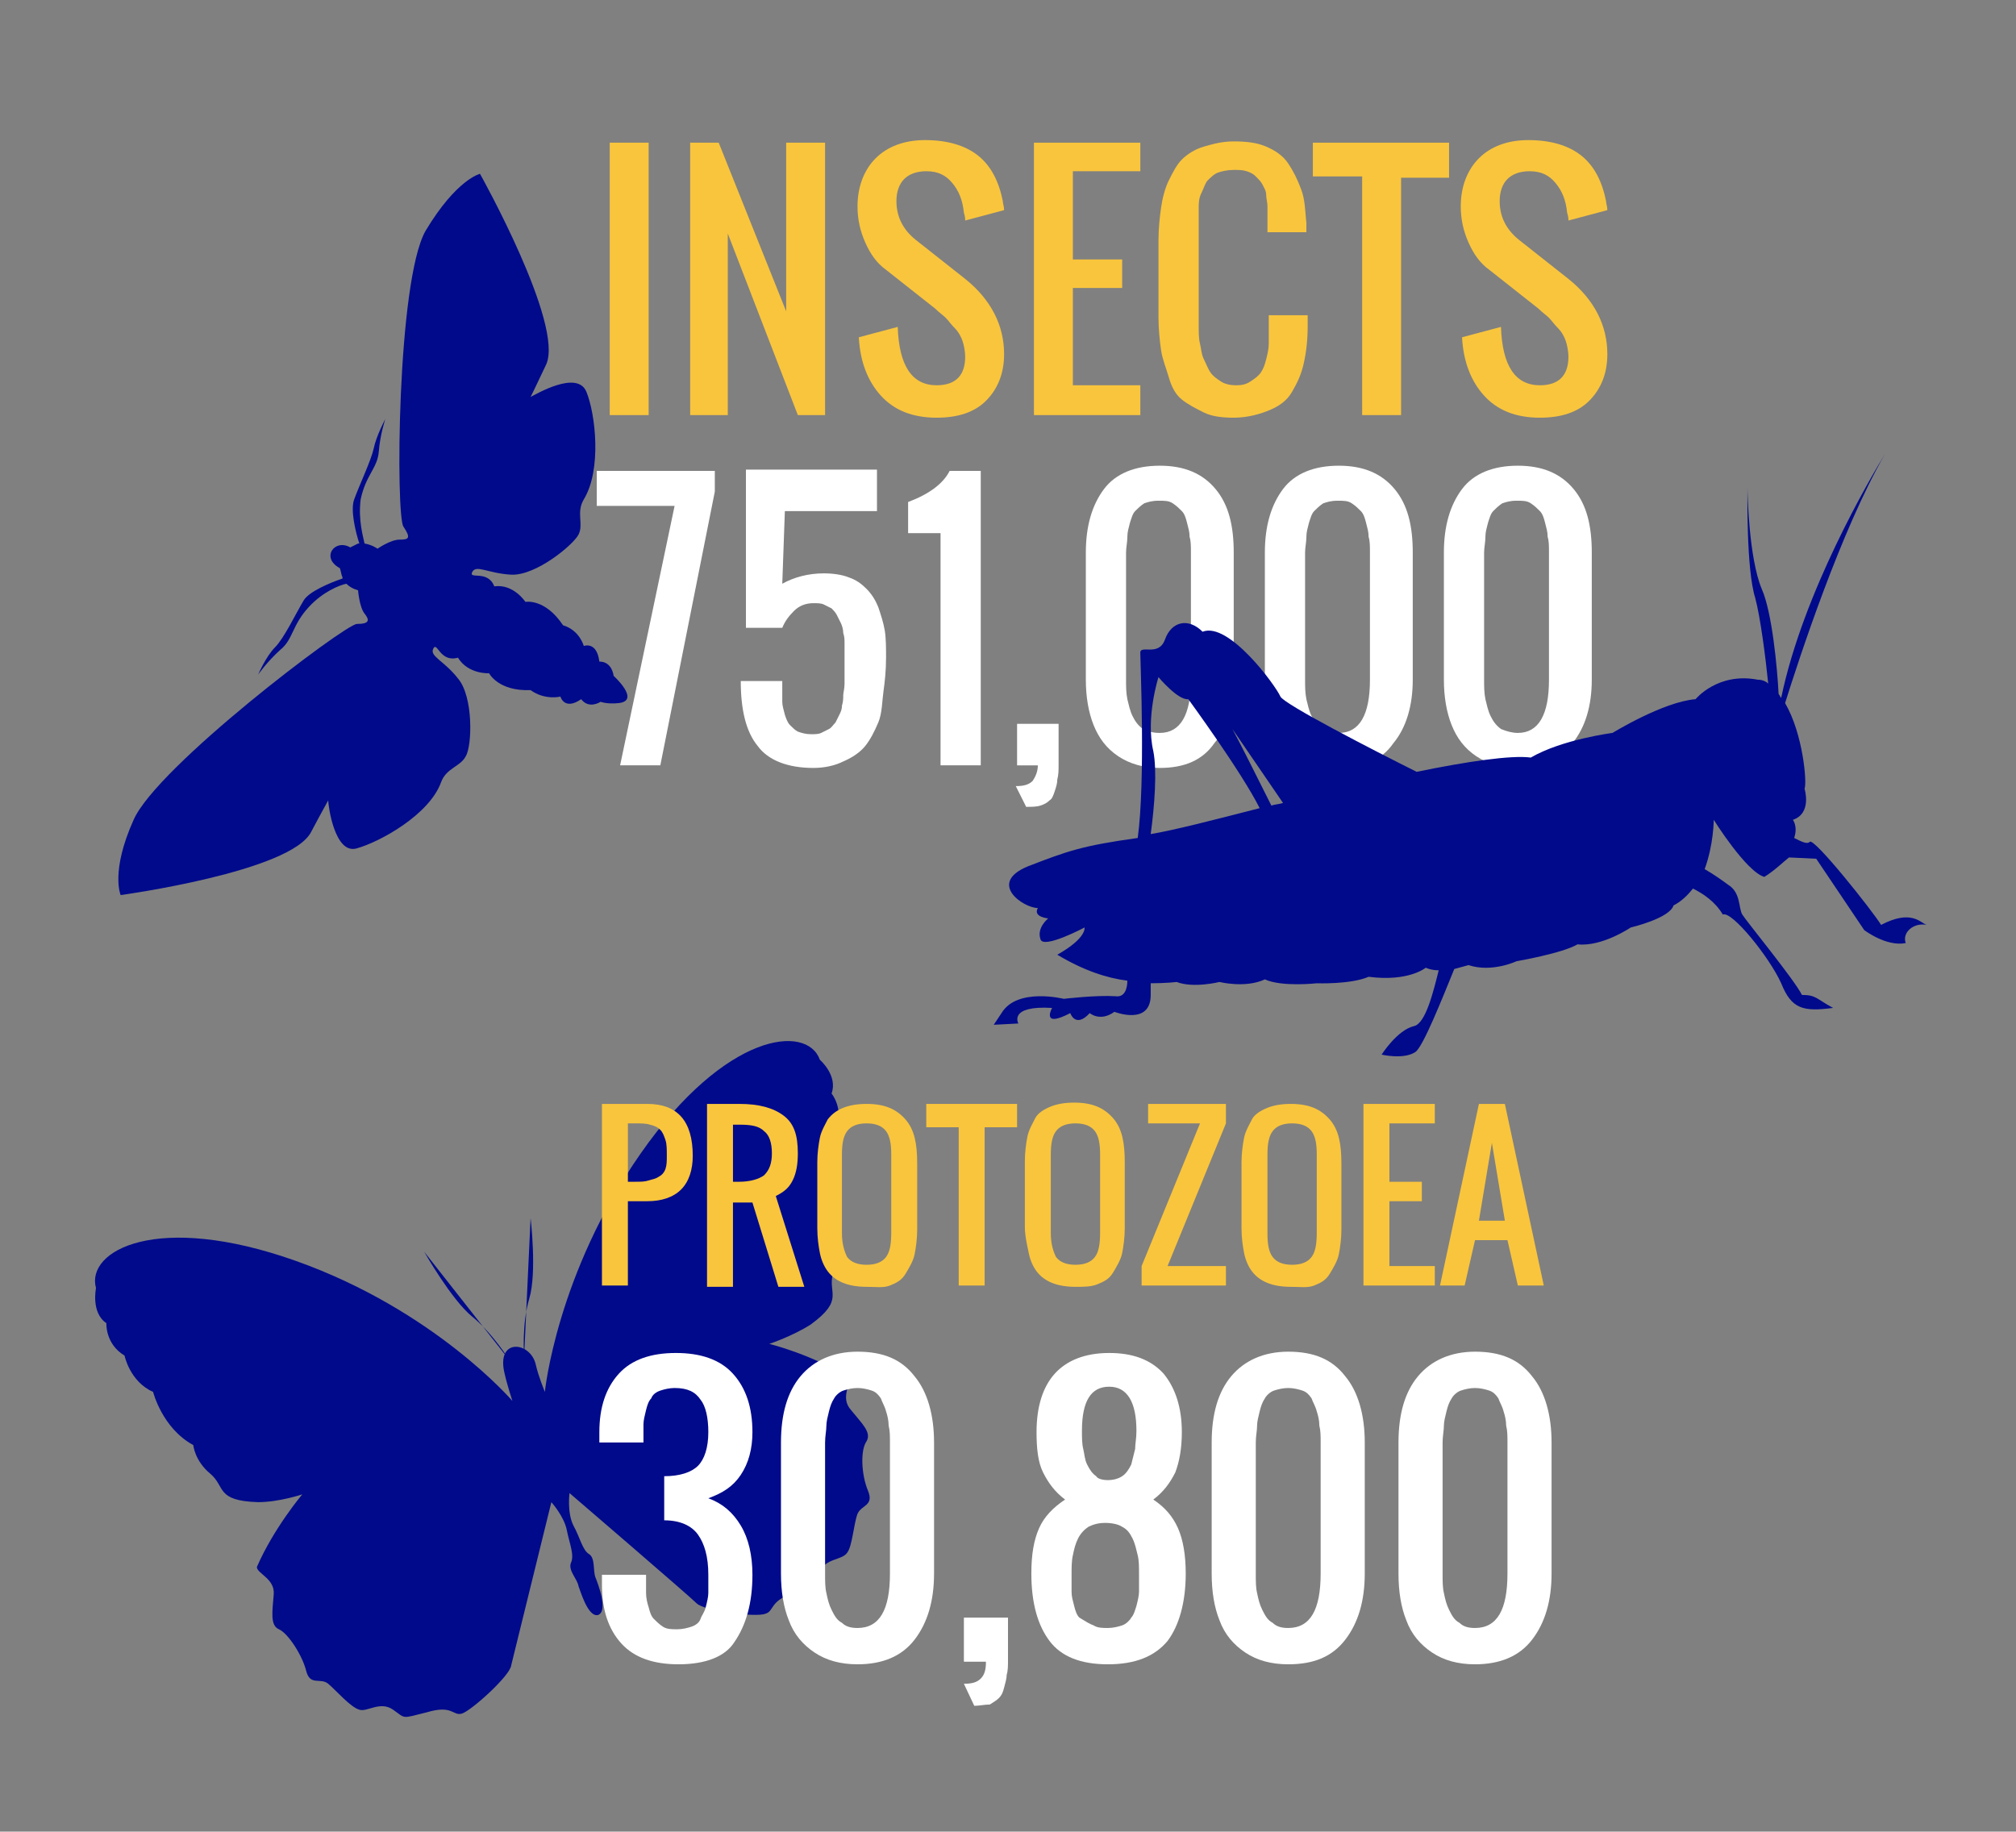 <?xml version="1.0" encoding="utf-8"?>
<!-- Generator: Adobe Illustrator 19.2.1, SVG Export Plug-In . SVG Version: 6.00 Build 0)  -->
<svg version="1.1" xmlns="http://www.w3.org/2000/svg" xmlns:xlink="http://www.w3.org/1999/xlink" x="0px" y="0px" width="155.4px"
	 height="141.2px" viewBox="0 0 155.4 141.2" enable-background="new 0 0 155.4 141.2" xml:space="preserve">
<rect x="0" y="0" width="155.4" height="141.2" fill="#808080" stroke="none"/>
<g id="butterfly">
	<g>
		<path fill="#000A8B" d="M46.1,124.5c0.8-0.3,0-2.4-0.2-2.9c-0.2-0.5,0-1.5-0.5-1.8s-0.7-1.3-1.2-2.2c-0.5-1-0.3-2.5-0.3-2.5
			s9.2,7.9,9.8,8.5c0.6,0.6,4.6,1.1,5.3,0.8c0.7-0.2,0.3-1,2.2-1.6c1.9-0.7,1.6-0.5,2-1.6s1.7-0.9,2.1-1.5c0.4-0.5,0.5-2.2,0.8-3
			c0.3-0.7,1.3-0.6,0.8-1.8c-0.5-1.2-0.6-3.1-0.1-3.8c0.4-0.7-0.4-1.4-1.2-2.4c-0.9-1,0.1-2.1-0.2-2.5c-2.8-1.8-6.1-2.6-6.1-2.6
			s1.8-0.6,3.2-1.5c2.6-1.9,1.3-2.4,1.7-3.9c0.4-1.5-0.2-2.5-0.2-2.5c1.2-2.5,0.2-5.1,0.2-5.1c1-1.7,0.2-3.5,0.2-3.5
			c0.7-1.6-0.3-2.8-0.3-2.8c0.5-1.4-0.9-2.6-0.9-2.6c-1-2.8-7.3-2.1-13.8,7.2S42,107.3,42,107.3s-0.5-1.2-0.7-2.1
			c-0.4-1.8-3.1-2.1-2.4,0.7c0.2,0.9,0.6,2.1,0.6,2.1s-6-7-16.7-10.8c-10.7-3.8-16.2-0.8-15.4,2.1c0,0-0.4,1.9,0.8,2.7
			c0,0-0.1,1.6,1.4,2.5c0,0,0.4,2,2.2,2.8c0,0,0.7,2.8,3.1,4.1c0,0,0.1,1.2,1.3,2.2c1.2,1,0.4,2.1,3.7,2.2c1.6,0,3.4-0.6,3.4-0.6
			s-2.2,2.6-3.5,5.6c0,0.5,1.4,0.9,1.3,2.1c-0.1,1.3-0.3,2.4,0.4,2.7s1.8,2,2.1,3.2c0.3,1.2,1.1,0.5,1.7,1s1.7,1.8,2.4,2
			c0.6,0.2,1.6-0.7,2.6,0s0.6,0.7,2.6,0.2c2-0.6,2,0.3,2.7,0.1c0.7-0.2,3.7-2.9,3.8-3.7c0.2-0.8,3.1-12.6,3.1-12.6s1,1.1,1.2,2.2
			c0.2,1,0.6,1.9,0.3,2.5c-0.2,0.6,0.5,1.2,0.6,1.8C44.7,122.5,45.3,124.7,46.1,124.5z"/>
		<path fill="#000A8B" d="M39.3,104.9c0,0-1.3-2.1-2.9-3.4s-3.7-5-3.7-5"/>
		<path fill="#000A8B" d="M40.4,104.6c0,0-0.2-2.5,0.4-4.5c0.6-2,0.1-6.2,0.1-6.2"/>
	</g>
</g>
<g id="moth">
	<path fill="#000A8B" d="M37,13.4c0,0,6.5,11.6,5.1,14.7c-0.8,1.7-1.1,2.3-1.2,2.5c0,0,0,0,0,0s0,0.1,0,0c0.4-0.2,3.6-2.1,4.3-0.4
		c0.7,1.7,1.2,6-0.2,8.3c-0.6,1,0,1.9-0.4,2.7c-0.4,0.8-3.3,3.2-5.2,3.1c-1.8-0.1-2.7-0.8-3-0.2c-0.3,0.6,1.2-0.2,1.7,1.1
		c1.5-0.2,2.4,1.2,2.4,1.2s1.5-0.3,2.9,1.8c1.3,0.4,1.6,1.6,1.6,1.6s1-0.4,1.2,1.2c1,0,1.1,1.1,1.1,1.1s2.1,1.9,0.4,2.1
		c-0.9,0.1-1.4-0.1-1.4-0.1s-0.9,0.6-1.5-0.2c-1.3,0.9-1.6-0.2-1.6-0.2S42,54,40.9,53.2c-2.5,0.1-3.2-1.3-3.2-1.3s-1.6,0.1-2.4-1.2
		c-1.4,0.4-1.6-1.3-1.9-0.7c-0.3,0.6,0.8,0.9,1.9,2.3c1.2,1.4,1.1,5.2,0.6,6c-0.4,0.8-1.5,0.9-1.9,2c-0.9,2.5-4.7,4.6-6.5,5.1
		c-1.7,0.5-2.2-3.3-2.2-3.7c0.1-0.1,0,0,0,0s0,0,0,0c-0.1,0.2-0.4,0.7-1.3,2.4C22.5,67.2,9.3,69,9.3,69s-0.8-1.8,1-5.8
		c1.8-4.1,16.2-15,17.2-15.1c1,0,1-0.3,0.6-0.8c-0.4-0.5-0.5-1.8-0.5-1.8s-0.5-0.1-0.9-0.5c-0.5,0.1-1.8,0.6-2.9,1.8
		c-1.3,1.4-1.2,2.5-2.2,3.3c-1,0.9-1.7,1.9-1.7,1.9s0.6-1.4,1.3-2.1c0.7-0.7,1.6-2.6,2.2-3.6c0.4-0.7,2.1-1.4,3-1.7c0,0,0,0,0-0.1
		c-0.1-0.2-0.1-0.4-0.2-0.7c-1.5-0.8-0.4-2.3,0.8-1.6c0.2-0.1,0.4-0.2,0.6-0.3c0,0,0,0,0.1,0c-0.3-0.9-0.7-2.6-0.4-3.4
		c0.4-1.1,1.3-3,1.5-3.9c0.2-1,0.9-2.3,0.9-2.3s-0.4,1.2-0.5,2.5c-0.1,1.3-1,1.8-1.4,3.7c-0.2,1.6,0.2,2.9,0.3,3.4
		c0.6,0.1,1,0.4,1,0.4s1-0.7,1.7-0.7c0.7,0,0.9-0.1,0.3-1c-0.6-0.8-0.5-18.9,1.7-22.8C35.2,13.8,37,13.4,37,13.4z"/>
</g>
<g id="insects-text">
	<g>
		<path fill="#F9C53D" d="M47,32V11h3v21H47z"/>
		<path fill="#F9C53D" d="M53.2,32V11h2.2l5.2,13V11h3v21h-2.1l-5.4-14v14H53.2z"/>
		<path fill="#F9C53D" d="M72.2,32.2c-1.9,0-3.3-0.6-4.3-1.7s-1.6-2.6-1.7-4.5l3-0.8c0.1,3,1.1,4.5,3,4.5c1.5,0,2.2-0.8,2.2-2.2
			c0-0.4-0.1-0.9-0.2-1.2s-0.3-0.7-0.6-1s-0.5-0.6-0.7-0.8s-0.5-0.4-0.8-0.7l-3.8-3c-0.7-0.5-1.2-1.2-1.6-2.1s-0.6-1.8-0.6-2.8
			c0-1.5,0.5-2.8,1.4-3.7s2.2-1.4,3.8-1.4c1.7,0,3.1,0.4,4.1,1.2s1.6,2,1.9,3.5c0,0.2,0.1,0.4,0.1,0.7l-3,0.8c0-0.1,0-0.3-0.1-0.6
			c-0.1-1-0.4-1.7-0.9-2.3s-1.1-0.9-2-0.9c-0.7,0-1.3,0.2-1.7,0.6s-0.6,1-0.6,1.7c0,1.2,0.5,2.2,1.5,3l3.8,3c2,1.6,3,3.6,3,5.8
			c0,1.5-0.5,2.7-1.4,3.6S73.8,32.2,72.2,32.2z"/>
		<path fill="#F9C53D" d="M79.7,32V11h8.2v2.2h-5.2V20h3.8v2.2h-3.8v7.5h5.2V32H79.7z"/>
		<path fill="#F9C53D" d="M95.1,32.2c-0.9,0-1.7-0.1-2.3-0.4s-1.2-0.6-1.7-1s-0.8-1-1-1.7s-0.5-1.4-0.6-2.1s-0.2-1.6-0.2-2.5v-6
			c0-0.9,0.1-1.8,0.2-2.5s0.3-1.5,0.6-2.1s0.6-1.2,1-1.6s1-0.8,1.7-1s1.4-0.4,2.3-0.4c1,0,1.8,0.1,2.5,0.4s1.3,0.7,1.7,1.3
			s0.7,1.2,1,2s0.3,1.6,0.4,2.6c0,0.1,0,0.4,0,0.7h-3V17c0-0.4,0-0.8,0-1.1s-0.1-0.6-0.1-0.9s-0.2-0.6-0.3-0.8s-0.3-0.4-0.5-0.6
			s-0.4-0.3-0.7-0.4s-0.6-0.1-1-0.1c-0.5,0-0.9,0.1-1.2,0.2s-0.6,0.4-0.8,0.6s-0.3,0.6-0.5,1s-0.2,0.8-0.2,1.2s0,0.9,0,1.5v7.5
			c0,0.5,0,1,0.1,1.4s0.1,0.8,0.3,1.2s0.3,0.7,0.5,1s0.5,0.5,0.8,0.7s0.7,0.3,1.2,0.3s0.8-0.1,1.1-0.3s0.6-0.4,0.8-0.7
			s0.3-0.6,0.4-1s0.2-0.8,0.2-1.2s0-0.8,0-1.4v-0.8h3v0.8c0,1.1-0.1,2-0.3,2.9s-0.5,1.5-0.9,2.2s-1,1.1-1.7,1.4S96.2,32.2,95.1,32.2
			z"/>
		<path fill="#F9C53D" d="M105,32V13.6h-3.8V11h10.5v2.7H108V32H105z"/>
		<path fill="#F9C53D" d="M118.7,32.2c-1.9,0-3.3-0.6-4.3-1.7s-1.6-2.6-1.7-4.5l3-0.8c0.1,3,1.1,4.5,3,4.5c1.5,0,2.2-0.8,2.2-2.2
			c0-0.4-0.1-0.9-0.2-1.2s-0.3-0.7-0.6-1s-0.5-0.6-0.7-0.8s-0.5-0.4-0.8-0.7l-3.8-3c-0.7-0.5-1.2-1.2-1.6-2.1s-0.6-1.8-0.6-2.8
			c0-1.5,0.5-2.8,1.4-3.7s2.2-1.4,3.8-1.4c1.7,0,3.1,0.4,4.1,1.2s1.6,2,1.9,3.5c0,0.2,0.1,0.4,0.1,0.7l-3,0.8c0-0.1,0-0.3-0.1-0.6
			c-0.1-1-0.4-1.7-0.9-2.3s-1.1-0.9-2-0.9c-0.7,0-1.3,0.2-1.7,0.6s-0.6,1-0.6,1.7c0,1.2,0.5,2.2,1.5,3l3.8,3c2,1.6,3,3.6,3,5.8
			c0,1.5-0.5,2.7-1.4,3.6S120.3,32.2,118.7,32.2z"/>
		<path fill="#FFFFFF" d="M47.8,59l4.2-20h-6v-2.7h9.1v1.6L50.9,59H47.8z"/>
		<path fill="#FFFFFF" d="M62.7,59.2c-2,0-3.5-0.6-4.3-1.7c-0.9-1.1-1.3-2.8-1.3-5h3.2V53c0,0.4,0,0.8,0,1.1c0,0.3,0.1,0.6,0.2,1
			c0.1,0.3,0.2,0.6,0.4,0.8c0.2,0.2,0.4,0.4,0.6,0.5c0.3,0.1,0.6,0.2,1,0.2c0.3,0,0.6,0,0.8-0.1c0.2-0.1,0.4-0.2,0.6-0.3
			c0.2-0.1,0.3-0.3,0.5-0.5c0.1-0.2,0.2-0.4,0.3-0.6c0.1-0.2,0.2-0.4,0.2-0.7c0.1-0.3,0.1-0.6,0.1-0.8c0-0.2,0.1-0.5,0.1-0.9
			c0-0.4,0-0.7,0-0.9c0-0.2,0-0.5,0-0.9c0-0.2,0-0.3,0-0.4c0-0.4,0-0.7,0-0.9c0-0.3,0-0.5-0.1-0.8c0-0.3-0.1-0.6-0.2-0.8
			c-0.1-0.2-0.2-0.4-0.3-0.6c-0.1-0.2-0.3-0.4-0.4-0.5c-0.2-0.1-0.4-0.2-0.6-0.3c-0.2-0.1-0.5-0.1-0.8-0.1c-0.6,0-1.1,0.2-1.5,0.6
			c-0.4,0.4-0.7,0.8-0.9,1.3h-2.8V36.2h10.1v3.2h-7.1L60.3,45c0.9-0.5,2-0.8,3.2-0.8c0.7,0,1.4,0.1,1.9,0.3c0.6,0.2,1,0.5,1.4,0.9
			c0.4,0.4,0.7,0.9,0.9,1.4c0.2,0.6,0.4,1.2,0.5,1.8c0.1,0.6,0.1,1.4,0.1,2.1c0,1-0.1,1.9-0.2,2.6S68,55,67.7,55.7
			c-0.3,0.7-0.6,1.3-1,1.8c-0.4,0.5-1,0.9-1.7,1.2C64.4,59,63.6,59.2,62.7,59.2z"/>
		<path fill="#FFFFFF" d="M72.5,59V41.1H70v-2.4c1.6-0.6,2.7-1.4,3.2-2.4h2.4V59H72.5z"/>
		<path fill="#FFFFFF" d="M79.1,62.2l-0.8-1.6c0.6,0,1-0.1,1.3-0.4c0.2-0.3,0.4-0.7,0.4-1.2h-1.6v-3.2h3.2c0,1.2,0,2.2,0,3.1
			c0,0.5,0,0.8-0.1,1.2c0,0.3-0.1,0.6-0.2,0.9c-0.1,0.3-0.2,0.6-0.4,0.7c-0.2,0.2-0.4,0.3-0.7,0.4C79.9,62.2,79.5,62.2,79.1,62.2z"
			/>
		<path fill="#FFFFFF" d="M89.4,59.2c-1.2,0-2.3-0.3-3.2-0.9c-0.9-0.6-1.5-1.4-1.9-2.4c-0.4-1-0.6-2.2-0.6-3.5v-9.8
			c0-2.1,0.5-3.7,1.4-4.9c0.9-1.2,2.4-1.8,4.3-1.8c1.9,0,3.3,0.6,4.3,1.8s1.4,2.8,1.4,4.9v9.8c0,2-0.5,3.7-1.5,4.9
			C92.7,58.6,91.3,59.2,89.4,59.2z M89.4,56.5c1.6,0,2.4-1.4,2.4-4.1v-9.8c0-0.5,0-0.9-0.1-1.2c0-0.4-0.1-0.7-0.2-1.1
			c-0.1-0.4-0.2-0.7-0.4-0.9c-0.2-0.2-0.4-0.4-0.7-0.6c-0.3-0.2-0.6-0.2-1.1-0.2s-0.8,0.1-1.1,0.2c-0.3,0.2-0.5,0.4-0.7,0.6
			c-0.2,0.2-0.3,0.6-0.4,0.9c-0.1,0.4-0.2,0.7-0.2,1.1c0,0.4-0.1,0.8-0.1,1.2v9.8c0,0.5,0,1,0.1,1.5c0.1,0.4,0.2,0.9,0.4,1.3
			c0.2,0.4,0.4,0.7,0.8,1C88.5,56.4,88.9,56.5,89.4,56.5z"/>
		<path fill="#FFFFFF" d="M103.2,59.2c-1.2,0-2.3-0.3-3.2-0.9c-0.9-0.6-1.5-1.4-1.9-2.4c-0.4-1-0.6-2.2-0.6-3.5v-9.8
			c0-2.1,0.5-3.7,1.4-4.9c0.9-1.2,2.4-1.8,4.3-1.8c1.9,0,3.3,0.6,4.3,1.8s1.4,2.8,1.4,4.9v9.8c0,2-0.5,3.7-1.5,4.9
			C106.5,58.6,105.1,59.2,103.2,59.2z M103.2,56.5c1.6,0,2.4-1.4,2.4-4.1v-9.8c0-0.5,0-0.9-0.1-1.2c0-0.4-0.1-0.7-0.2-1.1
			c-0.1-0.4-0.2-0.7-0.4-0.9c-0.2-0.2-0.4-0.4-0.7-0.6c-0.3-0.2-0.6-0.2-1.1-0.2s-0.8,0.1-1.1,0.2c-0.3,0.2-0.5,0.4-0.7,0.6
			c-0.2,0.2-0.3,0.6-0.4,0.9c-0.1,0.4-0.2,0.7-0.2,1.1c0,0.4-0.1,0.8-0.1,1.2v9.8c0,0.5,0,1,0.1,1.5c0.1,0.4,0.2,0.9,0.4,1.3
			c0.2,0.4,0.4,0.7,0.8,1C102.4,56.4,102.8,56.5,103.2,56.5z"/>
		<path fill="#FFFFFF" d="M117,59.2c-1.2,0-2.3-0.3-3.2-0.9c-0.9-0.6-1.5-1.4-1.9-2.4c-0.4-1-0.6-2.2-0.6-3.5v-9.8
			c0-2.1,0.5-3.7,1.4-4.9c0.9-1.2,2.4-1.8,4.3-1.8c1.9,0,3.3,0.6,4.3,1.8s1.4,2.8,1.4,4.9v9.8c0,2-0.5,3.7-1.5,4.9
			C120.3,58.6,118.9,59.2,117,59.2z M117,56.5c1.6,0,2.4-1.4,2.4-4.1v-9.8c0-0.5,0-0.9-0.1-1.2c0-0.4-0.1-0.7-0.2-1.1
			c-0.1-0.4-0.2-0.7-0.4-0.9c-0.2-0.2-0.4-0.4-0.7-0.6c-0.3-0.2-0.6-0.2-1.1-0.2s-0.8,0.1-1.1,0.2c-0.3,0.2-0.5,0.4-0.7,0.6
			c-0.2,0.2-0.3,0.6-0.4,0.9c-0.1,0.4-0.2,0.7-0.2,1.1c0,0.4-0.1,0.8-0.1,1.2v9.8c0,0.5,0,1,0.1,1.5c0.1,0.4,0.2,0.9,0.4,1.3
			c0.2,0.4,0.4,0.7,0.8,1C116.2,56.4,116.6,56.5,117,56.5z"/>
	</g>
	<g>
		<path fill="#F9C53D" d="M46.4,99.1v-14h3.5c2.3,0,3.5,1.3,3.5,4c0,1.1-0.3,2-0.9,2.6s-1.5,0.9-2.6,0.9h-1.5v6.5H46.4z M48.4,91.1
			h0.5c0.5,0,0.8,0,1.1-0.1s0.5-0.1,0.8-0.3c0.2-0.1,0.4-0.3,0.5-0.6c0.1-0.3,0.1-0.6,0.1-1c0-0.5,0-0.9-0.1-1.2
			c-0.1-0.3-0.2-0.6-0.4-0.8s-0.4-0.3-0.8-0.4c-0.3-0.1-0.7-0.1-1.2-0.1h-0.5V91.1z"/>
		<path fill="#F9C53D" d="M54.5,99.1v-14H57c1.5,0,2.6,0.3,3.4,0.9c0.8,0.6,1.1,1.5,1.1,2.9c0,0.8-0.1,1.5-0.4,2.1s-0.7,0.9-1.3,1.2
			l2.2,7h-2l-2-6.5h-1.5v6.5H54.5z M56.5,91.1H57c0.8,0,1.5-0.2,1.9-0.5c0.4-0.4,0.6-0.9,0.6-1.7s-0.2-1.4-0.6-1.7
			c-0.4-0.4-1-0.5-1.9-0.5h-0.5V91.1z"/>
		<path fill="#F9C53D" d="M66.8,99.2c-0.7,0-1.3-0.1-1.8-0.3s-0.9-0.5-1.2-0.9c-0.3-0.4-0.5-0.9-0.6-1.4s-0.2-1.2-0.2-1.9v-5.1
			c0-0.7,0.1-1.4,0.2-1.9s0.4-1,0.6-1.4c0.3-0.4,0.7-0.7,1.2-0.9s1.1-0.3,1.8-0.3c1.4,0,2.3,0.4,3,1.2s0.9,1.9,0.9,3.4v5.1
			c0,0.7-0.1,1.4-0.2,1.9s-0.4,1-0.7,1.5s-0.7,0.7-1.2,0.9S67.5,99.2,66.8,99.2z M65.3,96.9c0.3,0.4,0.8,0.6,1.5,0.6
			s1.2-0.2,1.5-0.6s0.4-1,0.4-1.9V89c0-0.8-0.1-1.4-0.4-1.8s-0.8-0.6-1.5-0.6s-1.2,0.2-1.5,0.6s-0.4,1-0.4,1.8v6.1
			C64.9,95.9,65.1,96.5,65.3,96.9z"/>
		<path fill="#F9C53D" d="M73.9,99.1V86.9h-2.5v-1.8h7v1.8h-2.5v12.2H73.9z"/>
		<path fill="#F9C53D" d="M82.9,99.2c-0.7,0-1.3-0.1-1.8-0.3s-0.9-0.5-1.2-0.9s-0.5-0.9-0.6-1.4S79,95.3,79,94.6v-5.1
			c0-0.7,0.1-1.4,0.2-1.9s0.4-1,0.6-1.4s0.7-0.7,1.2-0.9s1.1-0.3,1.8-0.3c1.4,0,2.3,0.4,3,1.2s0.9,1.9,0.9,3.4v5.1
			c0,0.7-0.1,1.4-0.2,1.9s-0.4,1-0.7,1.5s-0.7,0.7-1.2,0.9S83.6,99.2,82.9,99.2z M81.4,96.9c0.3,0.4,0.8,0.6,1.5,0.6
			s1.2-0.2,1.5-0.6s0.4-1,0.4-1.9V89c0-0.8-0.1-1.4-0.4-1.8s-0.8-0.6-1.5-0.6s-1.2,0.2-1.5,0.6S81,88.2,81,89v6.1
			C81,95.9,81.2,96.5,81.4,96.9z"/>
		<path fill="#F9C53D" d="M88,99.1v-1.5l4.5-11h-4v-1.5h6v1.5l-4.5,11h4.5v1.5H88z"/>
		<path fill="#F9C53D" d="M99.5,99.2c-0.7,0-1.3-0.1-1.8-0.3s-0.9-0.5-1.2-0.9s-0.5-0.9-0.6-1.4s-0.2-1.2-0.2-1.9v-5.1
			c0-0.7,0.1-1.4,0.2-1.9s0.4-1,0.6-1.4s0.7-0.7,1.2-0.9s1.1-0.3,1.8-0.3c1.4,0,2.3,0.4,3,1.2s0.9,1.9,0.9,3.4v5.1
			c0,0.7-0.1,1.4-0.2,1.9s-0.4,1-0.7,1.5s-0.7,0.7-1.2,0.9S100.2,99.2,99.5,99.2z M98.1,96.9c0.3,0.4,0.8,0.6,1.5,0.6
			s1.2-0.2,1.5-0.6s0.4-1,0.4-1.9V89c0-0.8-0.1-1.4-0.4-1.8s-0.8-0.6-1.5-0.6s-1.2,0.2-1.5,0.6s-0.4,1-0.4,1.8v6.1
			C97.7,95.9,97.8,96.5,98.1,96.9z"/>
		<path fill="#F9C53D" d="M105.1,99.1v-14h5.5v1.5h-3.5v4.5h2.5v1.5h-2.5v5h3.5v1.5H105.1z"/>
		<path fill="#F9C53D" d="M111,99.1l3-14h2l3,14h-2l-0.8-3.5h-2.5l-0.8,3.5H111z M114,94.1h2l-1-6L114,94.1z"/>
		<path fill="#FFFFFF" d="M52.3,128.3c-1.9,0-3.4-0.5-4.4-1.6s-1.5-2.6-1.5-4.5v-0.8h3.4c0,0.5,0,1,0,1.4s0.1,0.8,0.2,1.1
			c0.1,0.4,0.2,0.7,0.4,0.9s0.4,0.4,0.7,0.6c0.3,0.2,0.7,0.2,1.1,0.2s0.8-0.1,1.1-0.2c0.3-0.1,0.6-0.3,0.7-0.6s0.3-0.5,0.4-0.9
			s0.2-0.8,0.2-1.1c0-0.4,0-0.8,0-1.4c0-1.4-0.3-2.4-0.8-3.1c-0.5-0.7-1.4-1.1-2.6-1.1v-3.4c1.2,0,2.1-0.3,2.6-0.8
			c0.5-0.5,0.8-1.4,0.8-2.6c0-1.1-0.2-2-0.6-2.5c-0.4-0.6-1-0.9-2-0.9c-0.4,0-0.8,0.1-1.1,0.2s-0.6,0.3-0.7,0.6
			c-0.2,0.2-0.3,0.5-0.4,0.9c-0.1,0.4-0.2,0.8-0.2,1.1c0,0.4,0,0.8,0,1.4h-3.4v-0.8c0-1.9,0.5-3.4,1.5-4.5c1-1.1,2.5-1.6,4.4-1.6
			c1.9,0,3.4,0.5,4.4,1.6c1,1.1,1.5,2.6,1.5,4.5c0,1.3-0.3,2.4-0.9,3.3c-0.6,0.9-1.4,1.4-2.5,1.8c1.1,0.4,1.9,1.1,2.5,2.1
			c0.6,1,0.9,2.3,0.9,3.8c0,2.2-0.5,3.9-1.4,5.2C55.9,127.7,54.4,128.3,52.3,128.3z"/>
		<path fill="#FFFFFF" d="M66.1,128.3c-1.3,0-2.4-0.3-3.3-0.9c-0.9-0.6-1.6-1.4-2-2.5c-0.4-1-0.6-2.2-0.6-3.6v-10.1
			c0-2.2,0.5-3.9,1.5-5.1c1-1.2,2.5-1.9,4.4-1.9c2,0,3.4,0.6,4.4,1.9c1,1.2,1.5,3,1.5,5.1v10.1c0,2.1-0.5,3.8-1.5,5.1
			C69.5,127.7,68,128.3,66.1,128.3z M66.1,125.5c1.7,0,2.5-1.4,2.5-4.2v-10.1c0-0.5,0-0.9-0.1-1.3c0-0.4-0.1-0.8-0.2-1.1
			c-0.1-0.4-0.3-0.7-0.4-1c-0.2-0.3-0.4-0.5-0.7-0.6s-0.7-0.2-1.1-0.2s-0.8,0.1-1.1,0.2s-0.6,0.4-0.7,0.6c-0.2,0.3-0.3,0.6-0.4,1
			c-0.1,0.4-0.2,0.8-0.2,1.1c0,0.4-0.1,0.8-0.1,1.3v10.1c0,0.6,0,1.1,0.1,1.5c0.1,0.5,0.2,0.9,0.4,1.3c0.2,0.4,0.4,0.8,0.8,1
			C65.2,125.4,65.6,125.5,66.1,125.5z"/>
		<path fill="#FFFFFF" d="M75.1,131.5l-0.8-1.7c0.6,0,1-0.1,1.3-0.4c0.3-0.3,0.4-0.7,0.4-1.3h-1.7v-3.4h3.4c0,1.3,0,2.3,0,3.2
			c0,0.5,0,0.9-0.1,1.2c0,0.3-0.1,0.6-0.2,1s-0.2,0.6-0.4,0.8c-0.2,0.2-0.4,0.3-0.7,0.5C75.9,131.4,75.5,131.5,75.1,131.5z"/>
		<path fill="#FFFFFF" d="M85.4,128.3c-2.1,0-3.6-0.6-4.5-1.8c-0.9-1.2-1.4-2.9-1.4-5.2c0-1.5,0.2-2.6,0.6-3.5
			c0.4-0.9,1.1-1.6,2-2.2c-0.8-0.6-1.3-1.3-1.7-2.1s-0.5-1.9-0.5-3.1c0-2,0.5-3.5,1.4-4.5s2.3-1.6,4.2-1.6c1.8,0,3.2,0.5,4.2,1.6
			c0.9,1.1,1.4,2.6,1.4,4.5c0,1.3-0.2,2.3-0.5,3.1c-0.4,0.8-0.9,1.5-1.7,2.1c0.9,0.6,1.5,1.3,1.9,2.2s0.6,2.1,0.6,3.5
			c0,2.2-0.5,4-1.4,5.2C89,127.7,87.5,128.3,85.4,128.3z M84.3,125.3c0.3,0.2,0.7,0.2,1.1,0.2s0.8-0.1,1.1-0.2s0.6-0.4,0.7-0.6
			c0.2-0.2,0.3-0.6,0.4-0.9c0.1-0.4,0.2-0.8,0.2-1.1c0-0.4,0-0.8,0-1.3c0-0.6,0-1.1-0.1-1.5s-0.2-0.9-0.4-1.3s-0.4-0.7-0.8-0.9
			c-0.3-0.2-0.8-0.3-1.3-0.3s-0.9,0.1-1.3,0.3c-0.3,0.2-0.6,0.5-0.8,0.9c-0.2,0.4-0.3,0.8-0.4,1.3c-0.1,0.4-0.1,1-0.1,1.5
			c0,0.5,0,0.9,0,1.3c0,0.4,0.1,0.7,0.2,1.1c0.1,0.4,0.2,0.7,0.4,0.9C83.7,125,84,125.2,84.3,125.3z M85.4,114.1
			c0.4,0,0.8-0.1,1.1-0.3c0.3-0.2,0.5-0.5,0.7-0.9c0.1-0.4,0.2-0.8,0.3-1.2c0-0.4,0.1-0.8,0.1-1.4c0-2.2-0.7-3.4-2.1-3.4
			c-1.4,0-2.1,1.1-2.1,3.4c0,0.5,0,1,0.1,1.4c0.1,0.4,0.1,0.8,0.3,1.2s0.4,0.7,0.7,0.9C84.6,114,85,114.1,85.4,114.1z"/>
		<path fill="#FFFFFF" d="M99.3,128.3c-1.3,0-2.4-0.3-3.3-0.9c-0.9-0.6-1.6-1.4-2-2.5c-0.4-1-0.6-2.2-0.6-3.6v-10.1
			c0-2.2,0.5-3.9,1.5-5.1c1-1.2,2.5-1.9,4.4-1.9c2,0,3.4,0.6,4.4,1.9c1,1.2,1.5,3,1.5,5.1v10.1c0,2.1-0.5,3.8-1.5,5.1
			C102.7,127.7,101.3,128.3,99.3,128.3z M99.3,125.5c1.7,0,2.5-1.4,2.5-4.2v-10.1c0-0.5,0-0.9-0.1-1.3c0-0.4-0.1-0.8-0.2-1.1
			c-0.1-0.4-0.3-0.7-0.4-1c-0.2-0.3-0.4-0.5-0.7-0.6s-0.7-0.2-1.1-0.2s-0.8,0.1-1.1,0.2s-0.6,0.4-0.7,0.6c-0.2,0.3-0.3,0.6-0.4,1
			c-0.1,0.4-0.2,0.8-0.2,1.1c0,0.4-0.1,0.8-0.1,1.3v10.1c0,0.6,0,1.1,0.1,1.5c0.1,0.5,0.2,0.9,0.4,1.3c0.2,0.4,0.4,0.8,0.8,1
			C98.4,125.4,98.8,125.5,99.3,125.5z"/>
		<path fill="#FFFFFF" d="M113.7,128.3c-1.3,0-2.4-0.3-3.3-0.9c-0.9-0.6-1.6-1.4-2-2.5c-0.4-1-0.6-2.2-0.6-3.6v-10.1
			c0-2.2,0.5-3.9,1.5-5.1c1-1.2,2.5-1.9,4.4-1.9c2,0,3.4,0.6,4.4,1.9c1,1.2,1.5,3,1.5,5.1v10.1c0,2.1-0.5,3.8-1.5,5.1
			C117.1,127.7,115.6,128.3,113.7,128.3z M113.7,125.5c1.7,0,2.5-1.4,2.5-4.2v-10.1c0-0.5,0-0.9-0.1-1.3c0-0.4-0.1-0.8-0.2-1.1
			c-0.1-0.4-0.3-0.7-0.4-1c-0.2-0.3-0.4-0.5-0.7-0.6s-0.7-0.2-1.1-0.2s-0.8,0.1-1.1,0.2s-0.6,0.4-0.7,0.6c-0.2,0.3-0.3,0.6-0.4,1
			c-0.1,0.4-0.2,0.8-0.2,1.1c0,0.4-0.1,0.8-0.1,1.3v10.1c0,0.6,0,1.1,0.1,1.5c0.1,0.5,0.2,0.9,0.4,1.3c0.2,0.4,0.4,0.8,0.8,1
			C112.8,125.4,113.2,125.5,113.7,125.5z"/>
	</g>
</g>
<g id="grasshopper">
	<path fill="#000A8B" d="M145,71.3c-0.6-1-5.2-6.8-5.5-6.4c-0.2,0.2-0.6,0-1.2-0.3c0.3-0.9-0.1-1.4-0.1-1.4c1.5-0.5,0.9-2.4,0.9-2.4
		c0.2-0.4-0.1-4.2-1.5-6.6c1.1-3.5,4.3-13.3,7.7-19.2c-1.1,1.8-6.3,10.6-8,18.8c-0.1-0.1-0.1-0.2-0.2-0.3c0,0,0,0,0,0
		c-0.1-2-0.5-6.3-1.3-8.1c-1-2.4-1.1-7.4-1.1-7.8c0,0.4-0.1,6.3,0.6,8.5c0.4,1.5,0.8,4.6,1,6.6c-0.2-0.2-0.5-0.3-0.8-0.3
		c-3.1-0.6-4.8,1.5-4.8,1.5c-2.5,0.2-6.4,2.6-6.4,2.6s-3.9,0.5-6.3,1.9c-1.5-0.2-4.9,0.3-8.8,1.1c-3.4-1.7-10.2-5.2-10.5-5.8
		c-0.4-0.9-4-5.8-6-5c-1.1-1.1-2.4-0.8-2.9,0.6c-0.5,1.4-2,0.3-1.9,1.1c0,0.7,0.4,9.8-0.2,14.2c-4.3,0.6-5.4,1-8.5,2.2
		c-3.1,1.3-0.3,3.2,0.8,3.2c-0.4,0.7,0.8,0.8,0.8,0.8s-0.9,0.7-0.6,1.6c0.2,0.8,3.4-0.9,3.4-0.9s0.2,0.8-2.1,2.1
		c2,1.2,3.8,1.8,5.4,2c0,0.6-0.2,1.3-0.9,1.2C84.5,76.7,82,77,82,77s-3.6-0.9-4.8,1.1L76.6,79l1.9-0.1c0,0-0.8-1.4,2.6-1.2
		c0,0-0.9,1.6,1.4,0.4c0,0,0.4,1.2,1.5,0c0,0,0.8,0.7,1.9-0.1c0,0,2.8,1.1,2.8-1.3c0-0.3,0-0.6,0-0.9c1.2,0,2-0.1,2-0.1
		c1.3,0.5,3.3,0,3.3,0s2,0.5,3.5-0.2c1.3,0.6,4,0.3,4,0.3s2.6,0.1,4-0.5c3.1,0.4,4.4-0.7,4.4-0.7s0.4,0.2,1,0.2
		c-0.4,1.6-1,4.1-1.9,4.3c-1.3,0.3-2.5,2.2-2.5,2.2s1.7,0.4,2.6-0.2c0.6-0.4,2.1-4.2,3-6.4c0.4-0.1,0.7-0.2,1.1-0.3
		c1.8,0.6,3.7-0.3,3.7-0.3s3.5-0.6,4.7-1.3c1.9,0.2,4.1-1.3,4.1-1.3s3-0.7,3.3-1.7c0.6-0.3,1.1-0.8,1.5-1.3c0.8,0.4,1.7,1,2.3,2
		c0.7-0.3,3.6,3.3,4.5,5.3c0.8,2,1.7,2.2,4,1.9c-1.3-0.7-1.3-1-2.4-1c-0.6-1.2-4.3-5.7-4.6-6.2s-0.1-1.7-1.1-2.3
		c-0.4-0.3-1.1-0.8-1.8-1.2c0.7-1.9,0.7-3.8,0.7-3.8s2.5,4,3.9,4.4c0.8-0.5,1.4-1.1,1.9-1.5l2.1,0.1l3.7,5.5c0,0,1.7,1.3,3.2,1
		c-0.3-0.8,0.6-1.6,1.6-1.4C148,71.1,147.3,70.1,145,71.3z M94.9,56.1L94.8,56C94.8,56,94.9,56.1,94.9,56.1z M88.7,64.3
		c0.3-2.2,0.5-4.9,0.2-6.4c-0.6-2.6,0.4-5.7,0.4-5.7s1.5,1.8,2.3,1.7c0,0,4.1,5.6,5.5,8.4C93.6,63.2,90.5,64,88.7,64.3z M98,62.1
		c-1-2-2.4-4.8-3-5.9l3.9,5.7C98.6,62,98.3,62,98,62.1z"/>
	<g>
	</g>
	<g>
	</g>
	<g>
	</g>
	<g>
	</g>
	<g>
	</g>
	<g>
	</g>
</g>
</svg>
